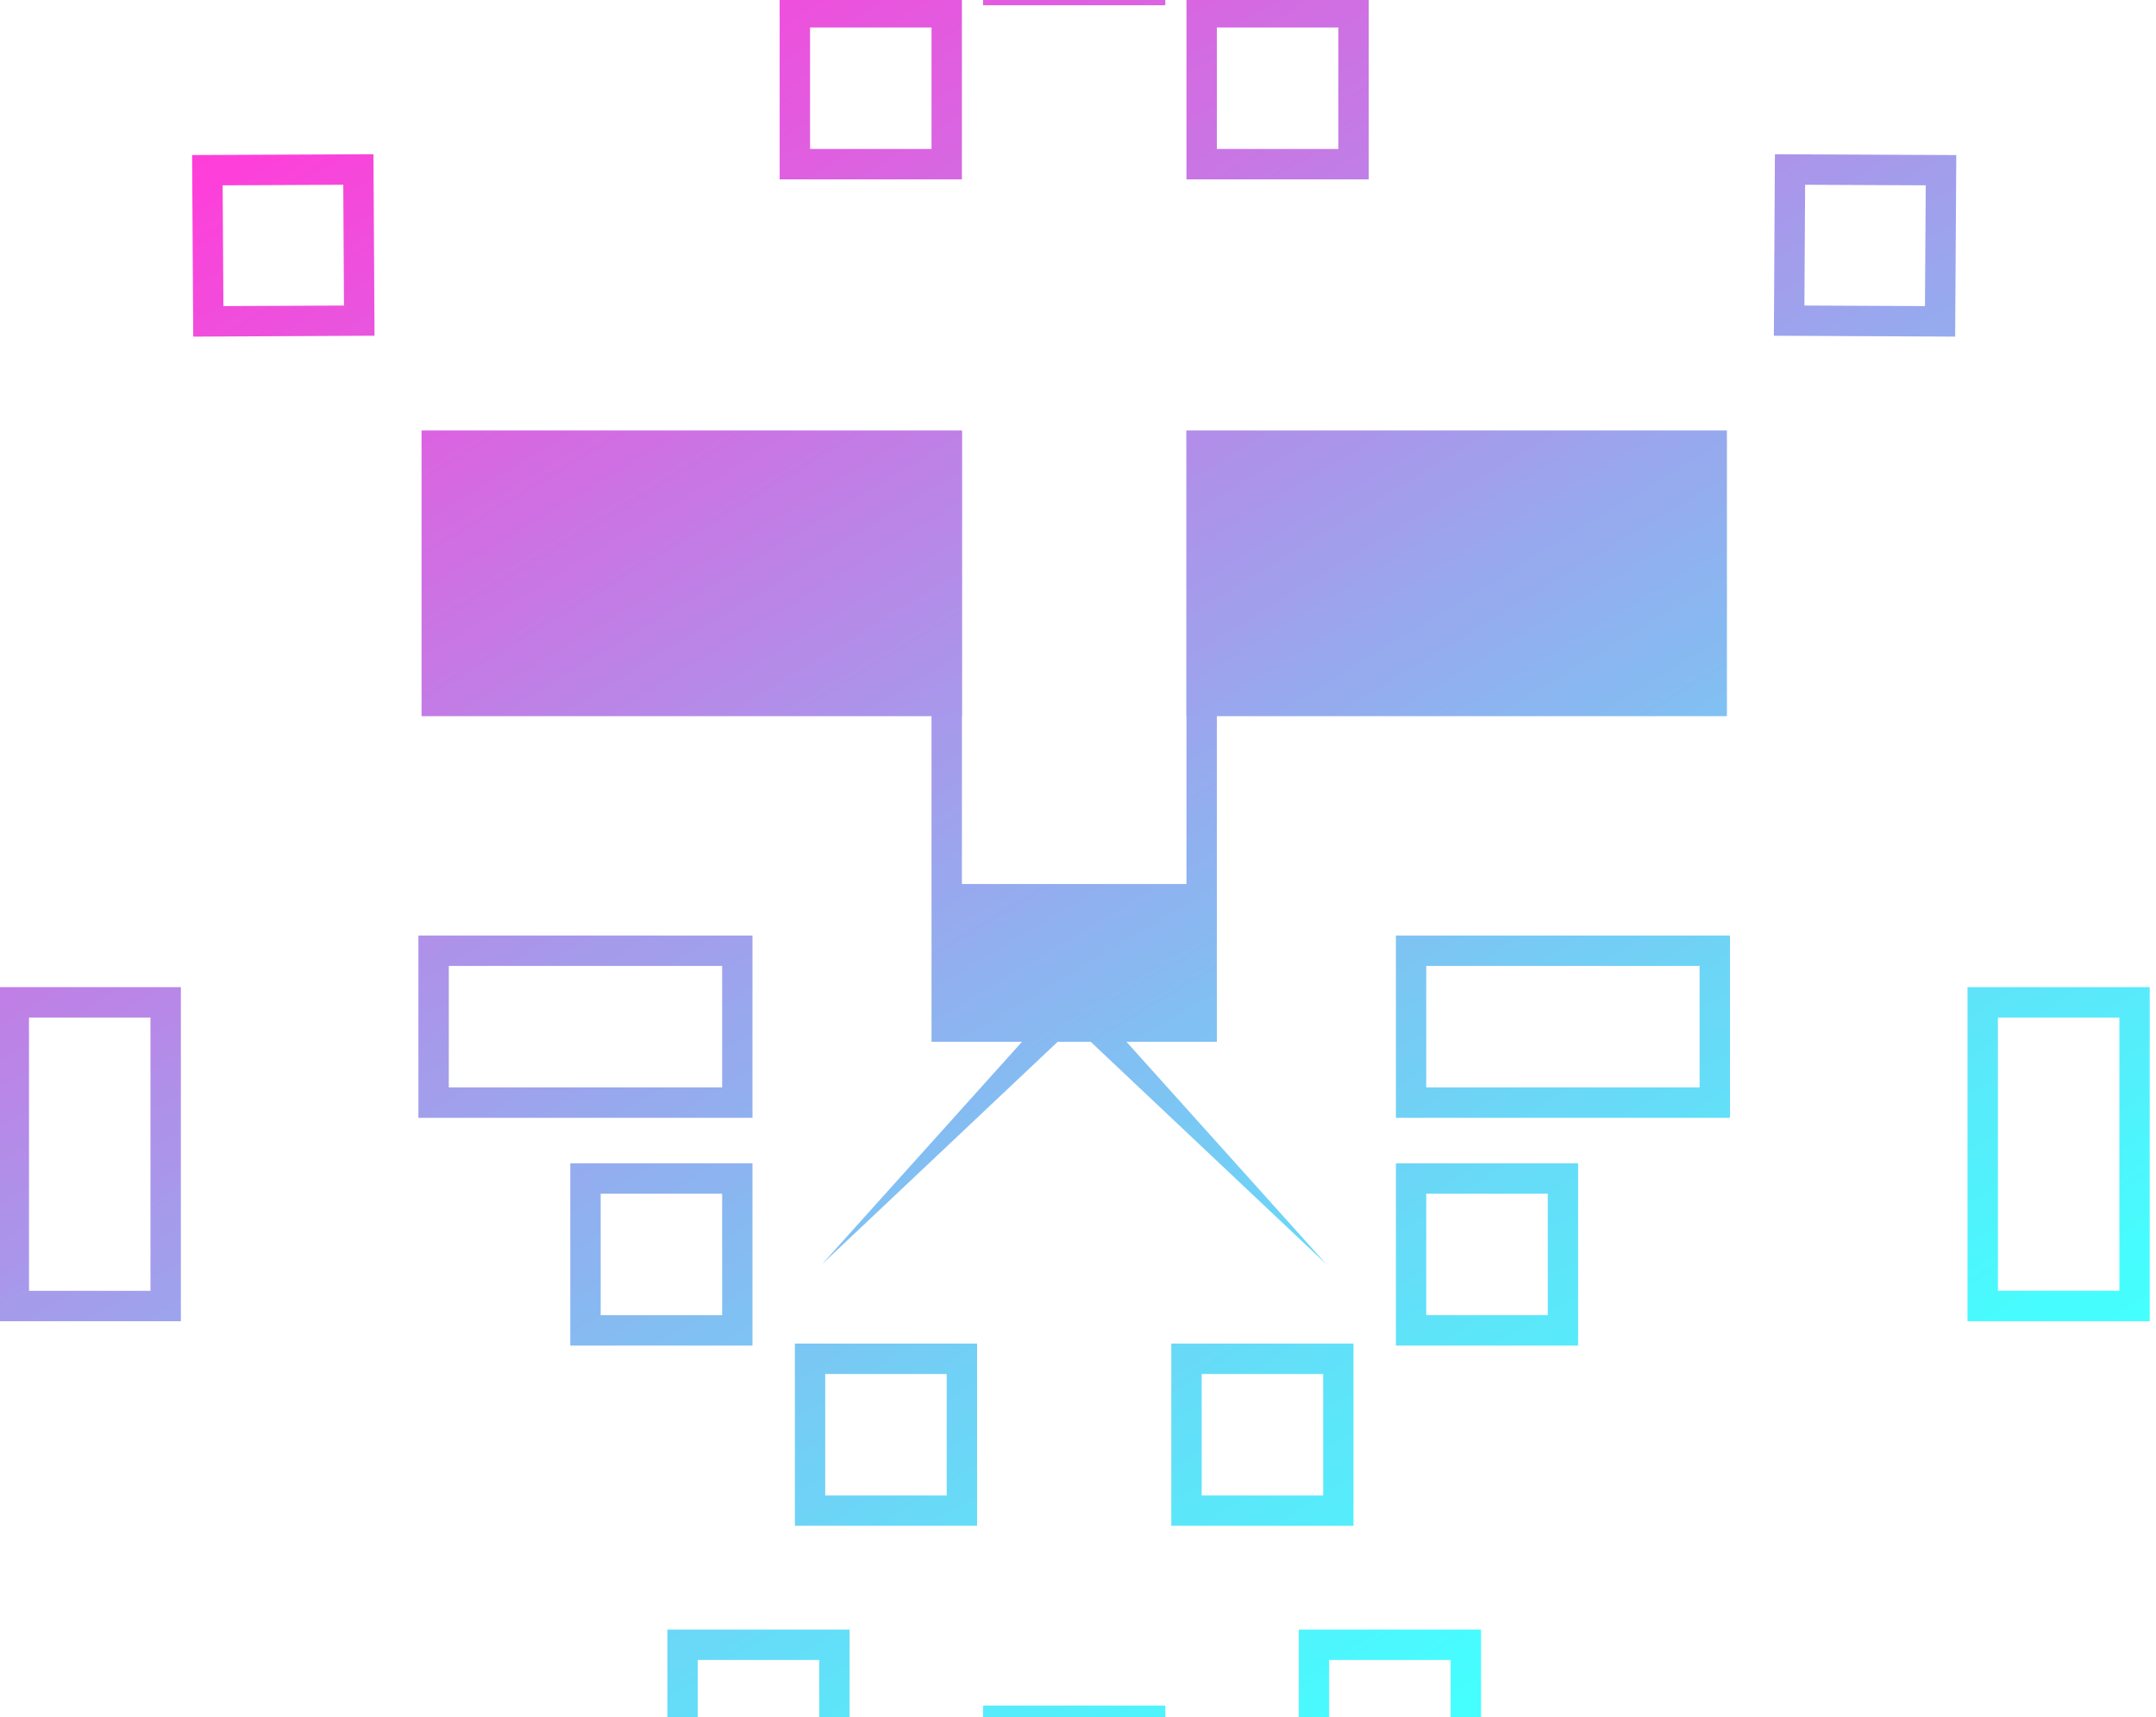 <?xml version="1.0" encoding="UTF-8" standalone="no"?>
<!DOCTYPE svg PUBLIC "-//W3C//DTD SVG 1.1//EN" "http://www.w3.org/Graphics/SVG/1.1/DTD/svg11.dtd">
<svg width="100%" height="100%" viewBox="0 0 565 450" version="1.1" xmlns="http://www.w3.org/2000/svg" xmlns:xlink="http://www.w3.org/1999/xlink" xml:space="preserve" xmlns:serif="http://www.serif.com/" style="fill-rule:evenodd;clip-rule:evenodd;stroke-linejoin:round;stroke-miterlimit:2;">
    <g id="techLion" transform="matrix(0.23,0,0,0.23,-178.498,-184.376)">
        <g>
            <clipPath id="_clip1">
                <path d="M1664.4,798.32L1872.08,798.32L1872.08,832.961L1664.4,832.961L1664.4,798.32ZM1837.44,832.961L1872.08,832.961L1872.08,971.359L1837.44,971.359L1837.44,832.961ZM1664.4,832.961L1699.04,832.961L1699.04,971.359L1664.4,971.359L1664.4,832.961ZM1664.4,971.359L1872.08,971.359L1872.08,1006L1664.4,1006L1664.4,971.359Z"/>
            </clipPath>
            <g clip-path="url(#_clip1)">
                <path d="M1815.64,705.93L1572.01,854.758L1720.84,1098.39L1964.47,949.563L1815.64,705.93Z" style="fill:url(#_Linear2);fill-rule:nonzero;"/>
            </g>
        </g>
        <g>
            <clipPath id="_clip3">
                <path d="M1252.8,1867.6L1633.44,1867.6L1633.44,1902.24L1252.8,1902.24L1252.8,1867.6ZM1598.88,1902.24L1633.44,1902.24L1633.44,2040.64L1598.88,2040.64L1598.88,1902.24ZM1252.8,1902.24L1287.44,1902.24L1287.44,2040.64L1252.8,2040.64L1252.8,1902.24ZM1252.8,2040.64L1633.44,2040.64L1633.44,2075.28L1252.8,2075.28L1252.8,2040.64Z"/>
            </clipPath>
            <g clip-path="url(#_clip3)">
                <path d="M1530,1698.27L1160.41,1924.04L1356.24,2244.61L1725.83,2018.84L1530,1698.27Z" style="fill:url(#_Linear4);fill-rule:nonzero;"/>
            </g>
        </g>
        <g>
            <clipPath id="_clip5">
                <path d="M774.559,1926.4L982.16,1926.4L982.16,1961.04L774.559,1961.04L774.559,1926.4ZM947.52,1961.04L982.16,1961.04L982.16,2272.4L947.52,2272.4L947.52,1961.04ZM774.559,1961.04L809.121,1961.04L809.121,2272.4L774.559,2272.4L774.559,1961.04ZM774.559,2272.4L982.16,2272.4L982.16,2307.04L774.559,2307.04L774.559,2272.4Z"/>
            </clipPath>
            <g clip-path="url(#_clip5)">
                <path d="M925.742,1834.05L605.227,2029.84L830.977,2399.39L1151.49,2203.6L925.742,1834.05Z" style="fill:url(#_Linear6);fill-rule:nonzero;"/>
            </g>
        </g>
        <g>
            <g>
                <clipPath id="_clip7">
                    <path d="M1030.64,1150.4L1029.76,1012.8L1167.2,1012.16L1168,1149.76L1030.64,1150.4ZM1201.6,977.359L994.961,978.32L996.238,1185.2L1202.8,1184.16L1201.6,977.359Z"/>
                </clipPath>
                <g clip-path="url(#_clip7)">
                    <g>
                        <clipPath id="_clip8">
                            <path d="M1030.64,1150.4L1029.76,1012.8L1167.2,1012.16L1168,1149.76L1030.64,1150.4ZM1201.6,977.359L994.961,978.32L996.238,1185.2L1202.8,1184.16L1201.6,977.359"/>
                        </clipPath>
                        <g clip-path="url(#_clip8)">
                            <path d="M1146.32,884.898L902.5,1033.84L1051.44,1277.66L1295.26,1128.72L1146.32,884.898Z" style="fill:url(#_Linear9);fill-rule:nonzero;"/>
                        </g>
                    </g>
                </g>
            </g>
        </g>
        <g>
            <clipPath id="_clip10">
                <path d="M1425.84,2127.2L1633.44,2127.2L1633.44,2161.76L1425.84,2161.76L1425.84,2127.2ZM1598.88,2161.76L1633.44,2161.76L1633.44,2300.16L1598.88,2300.16L1598.88,2161.76ZM1425.84,2161.76L1460.48,2161.76L1460.48,2300.16L1425.84,2300.16L1425.84,2161.76ZM1425.84,2300.16L1633.44,2300.16L1633.44,2334.8L1425.84,2334.8L1425.84,2300.16Z"/>
            </clipPath>
            <g clip-path="url(#_clip10)">
                <path d="M1577.02,2034.85L1333.48,2183.62L1482.26,2427.15L1725.79,2278.38L1577.02,2034.85Z" style="fill:url(#_Linear11);fill-rule:nonzero;"/>
            </g>
        </g>
        <g>
            <clipPath id="_clip12">
                <path d="M1681.76,2332.56L1889.36,2332.56L1889.36,2367.2L1681.76,2367.2L1681.76,2332.56ZM1854.72,2367.2L1889.36,2367.2L1889.36,2505.6L1854.72,2505.6L1854.72,2367.2ZM1681.76,2367.2L1716.32,2367.2L1716.32,2505.6L1681.76,2505.6L1681.76,2367.2ZM1681.76,2505.6L1889.36,2505.6L1889.36,2540.16L1681.76,2540.16L1681.76,2505.6Z"/>
            </clipPath>
            <g clip-path="url(#_clip12)">
                <path d="M1832.94,2240.21L1589.41,2388.98L1738.18,2632.52L1981.72,2483.74L1832.94,2240.21Z" style="fill:url(#_Linear13);fill-rule:nonzero;"/>
            </g>
        </g>
        <g>
            <clipPath id="_clip14">
                <path d="M1536.48,2658.4L1744.08,2658.4L1744.08,2693.04L1536.48,2693.04L1536.48,2658.4ZM1709.52,2693.04L1744.08,2693.04L1744.08,2831.44L1709.52,2831.44L1709.52,2693.04ZM1536.48,2693.04L1571.04,2693.04L1571.04,2831.44L1536.48,2831.44L1536.48,2693.04ZM1536.48,2831.44L1744.08,2831.44L1744.08,2866L1536.48,2866L1536.48,2831.44Z"/>
            </clipPath>
            <g clip-path="url(#_clip14)">
                <path d="M1687.66,2566.05L1444.12,2714.82L1592.9,2958.36L1836.43,2809.58L1687.66,2566.05Z" style="fill:url(#_Linear15);fill-rule:nonzero;"/>
            </g>
        </g>
        <g>
            <g>
                <clipPath id="_clip16">
                    <path d="M1291.04,1582.88L1291.04,1326.96L1837.44,1326.96L1837.44,1582.88L1291.04,1582.88ZM2162.56,1326.96L2708.96,1326.96L2708.96,1582.88L2162.56,1582.88L2162.56,1326.96ZM2162.56,1617.44L2743.52,1617.44L2743.52,1292.32L2127.92,1292.32L2127.92,1808.88L1872.08,1808.88L1872.08,1292.32L1256.48,1292.32L1256.48,1617.44L1837.44,1617.44L1837.44,1988.72L1940.48,1988.72L1712.8,2242L1981.12,1988.72L2018.88,1988.72L2287.2,2242L2059.6,1988.72L2162.56,1988.72L2162.56,1617.44Z"/>
                </clipPath>
                <g clip-path="url(#_clip16)">
                    <g>
                        <clipPath id="_clip17">
                            <path d="M1291.04,1582.88L1291.04,1326.96L1837.44,1326.96L1837.44,1582.88L1291.04,1582.88ZM2162.56,1326.96L2708.96,1326.96L2708.96,1582.88L2162.56,1582.88L2162.56,1326.96ZM2162.56,1617.44L2743.52,1617.44L2743.52,1292.32L2127.92,1292.32L2127.92,1808.88L1872.08,1808.88L1872.08,1292.32L1256.48,1292.32L1256.48,1617.44L1837.44,1617.44L1837.44,1988.72L1940.48,1988.72L1712.8,2242L1981.12,1988.72L2018.88,1988.72L2287.2,2242L2059.6,1988.72L2162.56,1988.72L2162.56,1617.44"/>
                        </clipPath>
                        <g clip-path="url(#_clip17)">
                            <path d="M2339.4,630.785L834,1550.41L1660.6,2903.53L3166,1983.91L2339.4,630.785Z" style="fill:url(#_Linear18);fill-rule:nonzero;"/>
                        </g>
                    </g>
                </g>
            </g>
        </g>
        <g>
            <clipPath id="_clip19">
                <path d="M1896.16,600L2103.84,600L2103.84,634.641L1896.16,634.641L1896.16,600ZM2069.2,634.641L2103.84,634.641L2103.84,773.039L2069.2,773.039L2069.2,634.641ZM1896.16,634.641L1930.8,634.641L1930.8,773.039L1896.16,773.039L1896.16,634.641ZM1896.16,773.039L2103.84,773.039L2103.84,807.602L1896.16,807.602L1896.16,773.039Z"/>
            </clipPath>
            <g clip-path="url(#_clip19)">
                <path d="M2047.4,507.609L1803.81,656.418L1952.6,899.988L2196.2,751.184L2047.4,507.609Z" style="fill:url(#_Linear20);fill-rule:nonzero;"/>
            </g>
        </g>
        <g>
            <clipPath id="_clip21">
                <path d="M2127.92,798.32L2335.6,798.32L2335.6,832.961L2127.92,832.961L2127.92,798.32ZM2300.96,832.961L2335.6,832.961L2335.6,971.359L2300.96,971.359L2300.96,832.961ZM2127.92,832.961L2162.56,832.961L2162.56,971.359L2127.92,971.359L2127.92,832.961ZM2127.92,971.359L2335.6,971.359L2335.6,1006L2127.92,1006L2127.92,971.359Z"/>
            </clipPath>
            <g clip-path="url(#_clip21)">
                <path d="M2279.16,705.93L2035.53,854.758L2184.36,1098.39L2427.99,949.563L2279.16,705.93Z" style="fill:url(#_Linear22);fill-rule:nonzero;"/>
            </g>
        </g>
        <g>
            <clipPath id="_clip23">
                <path d="M2366.56,1867.6L2747.2,1867.6L2747.2,1902.24L2366.56,1902.24L2366.56,1867.6ZM2712.56,1902.24L2747.2,1902.24L2747.2,2040.64L2712.56,2040.64L2712.56,1902.24ZM2366.56,1902.24L2401.12,1902.24L2401.12,2040.64L2366.56,2040.64L2366.56,1902.24ZM2366.56,2040.64L2747.2,2040.64L2747.2,2075.28L2366.56,2075.28L2366.56,2040.64Z"/>
            </clipPath>
            <g clip-path="url(#_clip23)">
                <path d="M2643.76,1698.27L2274.17,1924.04L2470,2244.61L2839.59,2018.84L2643.76,1698.27Z" style="fill:url(#_Linear24);fill-rule:nonzero;"/>
            </g>
        </g>
        <g>
            <clipPath id="_clip25">
                <path d="M3017.84,1926.4L3225.44,1926.4L3225.44,1961.04L3017.84,1961.04L3017.84,1926.4ZM3190.88,1961.04L3225.44,1961.04L3225.44,2272.4L3190.88,2272.4L3190.88,1961.04ZM3017.84,1961.04L3052.48,1961.04L3052.48,2272.4L3017.84,2272.4L3017.84,1961.04ZM3017.84,2272.4L3225.44,2272.4L3225.44,2307.04L3017.84,2307.04L3017.84,2272.4Z"/>
            </clipPath>
            <g clip-path="url(#_clip25)">
                <path d="M3169.02,1834.05L2848.51,2029.84L3074.26,2399.39L3394.77,2203.6L3169.02,1834.05Z" style="fill:url(#_Linear26);fill-rule:nonzero;"/>
            </g>
        </g>
        <g>
            <g>
                <clipPath id="_clip27">
                    <path d="M2969.36,1150.4L2832,1149.76L2832.8,1012.16L2970.24,1012.8L2969.36,1150.4ZM2798.4,977.359L2797.2,1184.16L3003.76,1185.2L3005.04,978.32L2798.4,977.359Z"/>
                </clipPath>
                <g clip-path="url(#_clip27)">
                    <g>
                        <clipPath id="_clip28">
                            <path d="M2969.36,1150.4L2832,1149.76L2832.8,1012.16L2970.24,1012.8L2969.36,1150.4ZM2798.4,977.359L2797.2,1184.16L3003.76,1185.2L3005.04,978.32L2798.4,977.359"/>
                        </clipPath>
                        <g clip-path="url(#_clip28)">
                            <path d="M2948.56,884.898L2704.74,1033.84L2853.68,1277.66L3097.5,1128.72L2948.56,884.898Z" style="fill:url(#_Linear29);fill-rule:nonzero;"/>
                        </g>
                    </g>
                </g>
            </g>
        </g>
        <g>
            <clipPath id="_clip30">
                <path d="M2366.56,2127.2L2574.16,2127.2L2574.16,2161.76L2366.56,2161.76L2366.56,2127.2ZM2539.6,2161.76L2574.16,2161.76L2574.16,2300.16L2539.6,2300.16L2539.6,2161.76ZM2366.56,2161.76L2401.12,2161.76L2401.12,2300.16L2366.56,2300.16L2366.56,2161.76ZM2366.56,2300.16L2574.16,2300.16L2574.16,2334.8L2366.56,2334.8L2366.56,2300.16Z"/>
            </clipPath>
            <g clip-path="url(#_clip30)">
                <path d="M2517.74,2034.85L2274.21,2183.62L2422.98,2427.15L2666.52,2278.38L2517.74,2034.85Z" style="fill:url(#_Linear31);fill-rule:nonzero;"/>
            </g>
        </g>
        <g>
            <clipPath id="_clip32">
                <path d="M1896.16,2744.96L2103.84,2744.96L2103.84,2779.52L1896.16,2779.52L1896.16,2744.96ZM2069.2,2779.52L2103.84,2779.52L2103.84,2917.92L2069.2,2917.92L2069.2,2779.52ZM1896.16,2779.52L1930.8,2779.52L1930.8,2917.92L1896.16,2917.92L1896.16,2779.52ZM1896.16,2917.92L2103.84,2917.92L2103.84,2952.56L1896.16,2952.56L1896.16,2917.92Z"/>
            </clipPath>
            <g clip-path="url(#_clip32)">
                <path d="M2047.4,2652.57L1803.81,2801.38L1952.6,3044.95L2196.2,2896.14L2047.4,2652.57Z" style="fill:url(#_Linear33);fill-rule:nonzero;"/>
            </g>
        </g>
        <g>
            <clipPath id="_clip34">
                <path d="M2110.64,2332.56L2318.24,2332.56L2318.24,2367.2L2110.64,2367.2L2110.64,2332.56ZM2283.68,2367.2L2318.24,2367.2L2318.24,2505.6L2283.68,2505.6L2283.68,2367.2ZM2110.64,2367.2L2145.28,2367.2L2145.28,2505.6L2110.64,2505.6L2110.64,2367.2ZM2110.64,2505.6L2318.24,2505.6L2318.24,2540.16L2110.64,2540.16L2110.64,2505.6Z"/>
            </clipPath>
            <g clip-path="url(#_clip34)">
                <path d="M2261.82,2240.21L2018.29,2388.98L2167.06,2632.52L2410.59,2483.74L2261.82,2240.21Z" style="fill:url(#_Linear35);fill-rule:nonzero;"/>
            </g>
        </g>
        <g>
            <clipPath id="_clip36">
                <path d="M2255.92,2658.4L2463.52,2658.4L2463.52,2693.04L2255.92,2693.04L2255.92,2658.4ZM2428.96,2693.04L2463.52,2693.04L2463.52,2831.44L2428.96,2831.44L2428.96,2693.04ZM2255.92,2693.04L2290.48,2693.04L2290.48,2831.44L2255.92,2831.44L2255.92,2693.04ZM2255.92,2831.44L2463.52,2831.44L2463.52,2866L2255.92,2866L2255.92,2831.44Z"/>
            </clipPath>
            <g clip-path="url(#_clip36)">
                <path d="M2407.1,2566.05L2163.57,2714.82L2312.34,2958.36L2555.88,2809.58L2407.1,2566.05Z" style="fill:url(#_Linear37);fill-rule:nonzero;"/>
            </g>
        </g>
        <g>
            <clipPath id="_clip38">
                <rect x="1256.48" y="1292.32" width="615.598" height="325.121"/>
            </clipPath>
            <g clip-path="url(#_clip38)">
                <path d="M1704.79,1018.46L1111.84,1380.68L1423.78,1891.3L2016.72,1529.09L1704.79,1018.46Z" style="fill:url(#_Linear39);fill-rule:nonzero;"/>
            </g>
        </g>
        <g>
            <clipPath id="_clip40">
                <rect x="2127.92" y="1292.32" width="615.598" height="325.121"/>
            </clipPath>
            <g clip-path="url(#_clip40)">
                <path d="M2576.22,1018.46L1983.29,1380.68L2295.22,1891.3L2888.16,1529.09L2576.22,1018.46Z" style="fill:url(#_Linear41);fill-rule:nonzero;"/>
            </g>
        </g>
    </g>
    <defs>
        <linearGradient id="_Linear2" x1="0" y1="0" x2="1" y2="0" gradientUnits="userSpaceOnUse" gradientTransform="matrix(148.829,243.631,-243.631,148.829,1693.83,780.343)"><stop offset="0" style="stop-color:rgb(238,79,221);stop-opacity:1"/><stop offset="0.03" style="stop-color:rgb(238,79,221);stop-opacity:1"/><stop offset="0.09" style="stop-color:rgb(236,81,221);stop-opacity:1"/><stop offset="0.16" style="stop-color:rgb(235,83,221);stop-opacity:1"/><stop offset="0.25" style="stop-color:rgb(232,85,222);stop-opacity:1"/><stop offset="0.34" style="stop-color:rgb(230,88,222);stop-opacity:1"/><stop offset="0.44" style="stop-color:rgb(227,90,223);stop-opacity:1"/><stop offset="0.53" style="stop-color:rgb(225,93,223);stop-opacity:1"/><stop offset="0.59" style="stop-color:rgb(223,95,224);stop-opacity:1"/><stop offset="0.63" style="stop-color:rgb(223,95,224);stop-opacity:1"/><stop offset="0.75" style="stop-color:rgb(219,99,224);stop-opacity:1"/><stop offset="0.81" style="stop-color:rgb(218,100,225);stop-opacity:1"/><stop offset="0.94" style="stop-color:rgb(214,104,225);stop-opacity:1"/><stop offset="1" style="stop-color:rgb(213,105,226);stop-opacity:1"/></linearGradient>
        <linearGradient id="_Linear4" x1="0" y1="0" x2="1" y2="0" gradientUnits="userSpaceOnUse" gradientTransform="matrix(195.832,320.574,-320.574,195.832,1345.2,1811.15)"><stop offset="0" style="stop-color:rgb(176,144,233);stop-opacity:1"/><stop offset="0.02" style="stop-color:rgb(176,144,233);stop-opacity:1"/><stop offset="0.03" style="stop-color:rgb(175,145,233);stop-opacity:1"/><stop offset="0.05" style="stop-color:rgb(175,145,233);stop-opacity:1"/><stop offset="0.08" style="stop-color:rgb(173,146,234);stop-opacity:1"/><stop offset="0.2" style="stop-color:rgb(169,150,234);stop-opacity:1"/><stop offset="0.27" style="stop-color:rgb(167,152,235);stop-opacity:1"/><stop offset="0.3" style="stop-color:rgb(166,154,235);stop-opacity:1"/><stop offset="0.31" style="stop-color:rgb(166,154,235);stop-opacity:1"/><stop offset="0.33" style="stop-color:rgb(165,155,235);stop-opacity:1"/><stop offset="0.34" style="stop-color:rgb(165,155,235);stop-opacity:1"/><stop offset="0.36" style="stop-color:rgb(164,156,235);stop-opacity:1"/><stop offset="0.38" style="stop-color:rgb(164,156,236);stop-opacity:1"/><stop offset="0.39" style="stop-color:rgb(163,157,236);stop-opacity:1"/><stop offset="0.41" style="stop-color:rgb(163,157,236);stop-opacity:1"/><stop offset="0.42" style="stop-color:rgb(162,158,236);stop-opacity:1"/><stop offset="0.44" style="stop-color:rgb(162,158,236);stop-opacity:1"/><stop offset="0.45" style="stop-color:rgb(161,159,236);stop-opacity:1"/><stop offset="0.47" style="stop-color:rgb(161,159,236);stop-opacity:1"/><stop offset="0.48" style="stop-color:rgb(160,160,236);stop-opacity:1"/><stop offset="0.5" style="stop-color:rgb(160,160,236);stop-opacity:1"/><stop offset="0.52" style="stop-color:rgb(159,161,236);stop-opacity:1"/><stop offset="0.53" style="stop-color:rgb(159,161,237);stop-opacity:1"/><stop offset="0.55" style="stop-color:rgb(158,162,237);stop-opacity:1"/><stop offset="0.56" style="stop-color:rgb(158,162,237);stop-opacity:1"/><stop offset="0.58" style="stop-color:rgb(157,163,237);stop-opacity:1"/><stop offset="0.59" style="stop-color:rgb(157,163,237);stop-opacity:1"/><stop offset="0.61" style="stop-color:rgb(156,164,237);stop-opacity:1"/><stop offset="0.63" style="stop-color:rgb(156,164,237);stop-opacity:1"/><stop offset="0.67" style="stop-color:rgb(154,166,237);stop-opacity:1"/><stop offset="0.98" style="stop-color:rgb(144,176,239);stop-opacity:1"/><stop offset="1" style="stop-color:rgb(144,177,240);stop-opacity:1"/></linearGradient>
        <linearGradient id="_Linear6" x1="0" y1="0" x2="1" y2="0" gradientUnits="userSpaceOnUse" gradientTransform="matrix(225.752,369.553,-369.553,225.752,765.485,1931.94)"><stop offset="0" style="stop-color:rgb(193,126,230);stop-opacity:1"/><stop offset="0.02" style="stop-color:rgb(193,126,230);stop-opacity:1"/><stop offset="0.03" style="stop-color:rgb(192,127,230);stop-opacity:1"/><stop offset="0.05" style="stop-color:rgb(192,127,230);stop-opacity:1"/><stop offset="0.06" style="stop-color:rgb(191,128,230);stop-opacity:1"/><stop offset="0.08" style="stop-color:rgb(191,128,230);stop-opacity:1"/><stop offset="0.11" style="stop-color:rgb(189,130,230);stop-opacity:1"/><stop offset="0.13" style="stop-color:rgb(189,130,231);stop-opacity:1"/><stop offset="0.14" style="stop-color:rgb(188,131,231);stop-opacity:1"/><stop offset="0.16" style="stop-color:rgb(188,131,231);stop-opacity:1"/><stop offset="0.19" style="stop-color:rgb(186,133,231);stop-opacity:1"/><stop offset="0.2" style="stop-color:rgb(186,133,231);stop-opacity:1"/><stop offset="0.22" style="stop-color:rgb(185,134,231);stop-opacity:1"/><stop offset="0.23" style="stop-color:rgb(185,135,231);stop-opacity:1"/><stop offset="0.25" style="stop-color:rgb(184,135,232);stop-opacity:1"/><stop offset="0.27" style="stop-color:rgb(183,136,232);stop-opacity:1"/><stop offset="0.28" style="stop-color:rgb(183,136,232);stop-opacity:1"/><stop offset="0.38" style="stop-color:rgb(179,140,232);stop-opacity:1"/><stop offset="0.41" style="stop-color:rgb(178,141,233);stop-opacity:1"/><stop offset="0.45" style="stop-color:rgb(176,143,233);stop-opacity:1"/><stop offset="0.48" style="stop-color:rgb(175,144,233);stop-opacity:1"/><stop offset="0.5" style="stop-color:rgb(175,145,233);stop-opacity:1"/><stop offset="0.53" style="stop-color:rgb(173,146,234);stop-opacity:1"/><stop offset="0.56" style="stop-color:rgb(172,147,234);stop-opacity:1"/><stop offset="0.61" style="stop-color:rgb(170,149,234);stop-opacity:1"/><stop offset="0.64" style="stop-color:rgb(169,150,234);stop-opacity:1"/><stop offset="0.69" style="stop-color:rgb(167,152,235);stop-opacity:1"/><stop offset="0.72" style="stop-color:rgb(166,154,235);stop-opacity:1"/><stop offset="0.73" style="stop-color:rgb(166,154,235);stop-opacity:1"/><stop offset="0.75" style="stop-color:rgb(165,155,235);stop-opacity:1"/><stop offset="0.77" style="stop-color:rgb(165,155,235);stop-opacity:1"/><stop offset="0.8" style="stop-color:rgb(163,157,236);stop-opacity:1"/><stop offset="0.81" style="stop-color:rgb(163,157,236);stop-opacity:1"/><stop offset="0.83" style="stop-color:rgb(162,158,236);stop-opacity:1"/><stop offset="0.84" style="stop-color:rgb(162,158,236);stop-opacity:1"/><stop offset="0.88" style="stop-color:rgb(160,160,236);stop-opacity:1"/><stop offset="0.89" style="stop-color:rgb(160,160,236);stop-opacity:1"/><stop offset="0.91" style="stop-color:rgb(159,161,236);stop-opacity:1"/><stop offset="0.92" style="stop-color:rgb(159,161,237);stop-opacity:1"/><stop offset="0.98" style="stop-color:rgb(156,164,237);stop-opacity:1"/><stop offset="1" style="stop-color:rgb(156,164,237);stop-opacity:1"/></linearGradient>
        <linearGradient id="_Linear9" x1="0" y1="0" x2="1" y2="0" gradientUnits="userSpaceOnUse" gradientTransform="matrix(148.943,243.818,-243.818,148.943,1024.44,959.352)"><stop offset="0" style="stop-color:rgb(254,62,217);stop-opacity:1"/><stop offset="0.13" style="stop-color:rgb(254,63,218);stop-opacity:1"/><stop offset="0.25" style="stop-color:rgb(250,67,218);stop-opacity:1"/><stop offset="0.28" style="stop-color:rgb(250,68,218);stop-opacity:1"/><stop offset="0.31" style="stop-color:rgb(249,68,219);stop-opacity:1"/><stop offset="0.44" style="stop-color:rgb(245,72,219);stop-opacity:1"/><stop offset="0.47" style="stop-color:rgb(245,73,219);stop-opacity:1"/><stop offset="0.53" style="stop-color:rgb(243,74,220);stop-opacity:1"/><stop offset="0.59" style="stop-color:rgb(241,76,220);stop-opacity:1"/><stop offset="0.66" style="stop-color:rgb(240,78,220);stop-opacity:1"/><stop offset="0.72" style="stop-color:rgb(238,79,221);stop-opacity:1"/><stop offset="0.78" style="stop-color:rgb(236,81,221);stop-opacity:1"/><stop offset="0.84" style="stop-color:rgb(235,83,221);stop-opacity:1"/><stop offset="0.94" style="stop-color:rgb(232,85,222);stop-opacity:1"/><stop offset="1" style="stop-color:rgb(231,87,222);stop-opacity:1"/></linearGradient>
        <linearGradient id="_Linear11" x1="0" y1="0" x2="1" y2="0" gradientUnits="userSpaceOnUse" gradientTransform="matrix(148.771,243.537,-243.537,148.771,1455.25,2109.23)"><stop offset="0" style="stop-color:rgb(149,172,239);stop-opacity:1"/><stop offset="0.03" style="stop-color:rgb(149,172,239);stop-opacity:1"/><stop offset="0.09" style="stop-color:rgb(147,173,239);stop-opacity:1"/><stop offset="0.16" style="stop-color:rgb(145,175,239);stop-opacity:1"/><stop offset="0.22" style="stop-color:rgb(144,177,239);stop-opacity:1"/><stop offset="0.25" style="stop-color:rgb(143,177,240);stop-opacity:1"/><stop offset="0.28" style="stop-color:rgb(142,178,240);stop-opacity:1"/><stop offset="0.38" style="stop-color:rgb(140,180,240);stop-opacity:1"/><stop offset="0.41" style="stop-color:rgb(139,181,240);stop-opacity:1"/><stop offset="0.53" style="stop-color:rgb(136,184,241);stop-opacity:1"/><stop offset="0.63" style="stop-color:rgb(134,187,241);stop-opacity:1"/><stop offset="0.66" style="stop-color:rgb(134,187,242);stop-opacity:1"/><stop offset="0.75" style="stop-color:rgb(131,190,242);stop-opacity:1"/><stop offset="0.78" style="stop-color:rgb(131,190,242);stop-opacity:1"/><stop offset="0.84" style="stop-color:rgb(129,192,242);stop-opacity:1"/><stop offset="0.88" style="stop-color:rgb(128,193,243);stop-opacity:1"/><stop offset="0.91" style="stop-color:rgb(128,193,243);stop-opacity:1"/><stop offset="1" style="stop-color:rgb(125,196,243);stop-opacity:1"/></linearGradient>
        <linearGradient id="_Linear13" x1="0" y1="0" x2="1" y2="0" gradientUnits="userSpaceOnUse" gradientTransform="matrix(148.772,243.537,-243.537,148.772,1711.18,2314.59)"><stop offset="0" style="stop-color:rgb(123,198,244);stop-opacity:1"/><stop offset="0.03" style="stop-color:rgb(123,198,244);stop-opacity:1"/><stop offset="0.19" style="stop-color:rgb(119,202,244);stop-opacity:1"/><stop offset="0.31" style="stop-color:rgb(116,205,245);stop-opacity:1"/><stop offset="0.41" style="stop-color:rgb(114,207,245);stop-opacity:1"/><stop offset="0.44" style="stop-color:rgb(113,208,246);stop-opacity:1"/><stop offset="0.63" style="stop-color:rgb(109,212,246);stop-opacity:1"/><stop offset="0.66" style="stop-color:rgb(108,213,247);stop-opacity:1"/><stop offset="0.75" style="stop-color:rgb(106,215,247);stop-opacity:1"/><stop offset="0.84" style="stop-color:rgb(104,218,247);stop-opacity:1"/><stop offset="0.88" style="stop-color:rgb(104,218,248);stop-opacity:1"/><stop offset="0.94" style="stop-color:rgb(102,220,248);stop-opacity:1"/><stop offset="0.97" style="stop-color:rgb(102,220,248);stop-opacity:1"/><stop offset="1" style="stop-color:rgb(101,221,248);stop-opacity:1"/></linearGradient>
        <linearGradient id="_Linear15" x1="0" y1="0" x2="1" y2="0" gradientUnits="userSpaceOnUse" gradientTransform="matrix(148.773,243.538,-243.538,148.773,1565.9,2640.43)"><stop offset="0" style="stop-color:rgb(107,215,247);stop-opacity:1"/><stop offset="0.03" style="stop-color:rgb(107,215,247);stop-opacity:1"/><stop offset="0.09" style="stop-color:rgb(105,217,247);stop-opacity:1"/><stop offset="0.13" style="stop-color:rgb(105,217,247);stop-opacity:1"/><stop offset="0.16" style="stop-color:rgb(104,218,247);stop-opacity:1"/><stop offset="0.22" style="stop-color:rgb(102,219,248);stop-opacity:1"/><stop offset="0.31" style="stop-color:rgb(100,222,248);stop-opacity:1"/><stop offset="0.34" style="stop-color:rgb(100,222,248);stop-opacity:1"/><stop offset="0.38" style="stop-color:rgb(99,223,248);stop-opacity:1"/><stop offset="0.41" style="stop-color:rgb(98,224,249);stop-opacity:1"/><stop offset="0.44" style="stop-color:rgb(98,224,249);stop-opacity:1"/><stop offset="0.59" style="stop-color:rgb(94,228,249);stop-opacity:1"/><stop offset="0.66" style="stop-color:rgb(93,229,250);stop-opacity:1"/><stop offset="0.97" style="stop-color:rgb(86,236,251);stop-opacity:1"/><stop offset="1" style="stop-color:rgb(86,237,251);stop-opacity:1"/></linearGradient>
        <linearGradient id="_Linear18" x1="0" y1="0" x2="1" y2="0" gradientUnits="userSpaceOnUse" gradientTransform="matrix(826.598,1353.13,-1353.13,826.598,1725.62,1005.73)"><stop offset="0" style="stop-color:rgb(219,99,224);stop-opacity:1"/><stop offset="0" style="stop-color:rgb(219,99,225);stop-opacity:1"/><stop offset="0.01" style="stop-color:rgb(218,100,225);stop-opacity:1"/><stop offset="0.01" style="stop-color:rgb(218,100,225);stop-opacity:1"/><stop offset="0.02" style="stop-color:rgb(217,101,225);stop-opacity:1"/><stop offset="0.02" style="stop-color:rgb(217,102,225);stop-opacity:1"/><stop offset="0.02" style="stop-color:rgb(216,102,225);stop-opacity:1"/><stop offset="0.03" style="stop-color:rgb(215,103,225);stop-opacity:1"/><stop offset="0.03" style="stop-color:rgb(215,103,225);stop-opacity:1"/><stop offset="0.04" style="stop-color:rgb(214,104,225);stop-opacity:1"/><stop offset="0.05" style="stop-color:rgb(212,106,226);stop-opacity:1"/><stop offset="0.06" style="stop-color:rgb(210,108,226);stop-opacity:1"/><stop offset="0.07" style="stop-color:rgb(209,109,226);stop-opacity:1"/><stop offset="0.07" style="stop-color:rgb(209,110,227);stop-opacity:1"/><stop offset="0.08" style="stop-color:rgb(208,110,227);stop-opacity:1"/><stop offset="0.08" style="stop-color:rgb(208,111,227);stop-opacity:1"/><stop offset="0.09" style="stop-color:rgb(207,111,227);stop-opacity:1"/><stop offset="0.1" style="stop-color:rgb(205,113,227);stop-opacity:1"/><stop offset="0.1" style="stop-color:rgb(205,114,227);stop-opacity:1"/><stop offset="0.11" style="stop-color:rgb(204,114,227);stop-opacity:1"/><stop offset="0.11" style="stop-color:rgb(203,115,228);stop-opacity:1"/><stop offset="0.12" style="stop-color:rgb(202,117,228);stop-opacity:1"/><stop offset="0.13" style="stop-color:rgb(202,117,228);stop-opacity:1"/><stop offset="0.13" style="stop-color:rgb(200,118,228);stop-opacity:1"/><stop offset="0.14" style="stop-color:rgb(199,119,228);stop-opacity:1"/><stop offset="0.14" style="stop-color:rgb(199,120,229);stop-opacity:1"/><stop offset="0.15" style="stop-color:rgb(198,121,229);stop-opacity:1"/><stop offset="0.15" style="stop-color:rgb(198,121,229);stop-opacity:1"/><stop offset="0.16" style="stop-color:rgb(197,122,229);stop-opacity:1"/><stop offset="0.16" style="stop-color:rgb(197,122,229);stop-opacity:1"/><stop offset="0.16" style="stop-color:rgb(196,123,229);stop-opacity:1"/><stop offset="0.17" style="stop-color:rgb(195,123,229);stop-opacity:1"/><stop offset="0.18" style="stop-color:rgb(194,125,229);stop-opacity:1"/><stop offset="0.18" style="stop-color:rgb(194,125,230);stop-opacity:1"/><stop offset="0.18" style="stop-color:rgb(193,126,230);stop-opacity:1"/><stop offset="0.19" style="stop-color:rgb(193,126,230);stop-opacity:1"/><stop offset="0.21" style="stop-color:rgb(189,130,230);stop-opacity:1"/><stop offset="0.21" style="stop-color:rgb(189,130,231);stop-opacity:1"/><stop offset="0.22" style="stop-color:rgb(188,131,231);stop-opacity:1"/><stop offset="0.22" style="stop-color:rgb(188,131,231);stop-opacity:1"/><stop offset="0.23" style="stop-color:rgb(186,133,231);stop-opacity:1"/><stop offset="0.24" style="stop-color:rgb(186,134,231);stop-opacity:1"/><stop offset="0.25" style="stop-color:rgb(184,135,231);stop-opacity:1"/><stop offset="0.25" style="stop-color:rgb(184,135,232);stop-opacity:1"/><stop offset="0.25" style="stop-color:rgb(183,136,232);stop-opacity:1"/><stop offset="0.26" style="stop-color:rgb(183,136,232);stop-opacity:1"/><stop offset="0.27" style="stop-color:rgb(181,138,232);stop-opacity:1"/><stop offset="0.27" style="stop-color:rgb(181,139,232);stop-opacity:1"/><stop offset="0.28" style="stop-color:rgb(180,139,232);stop-opacity:1"/><stop offset="0.28" style="stop-color:rgb(180,140,232);stop-opacity:1"/><stop offset="0.29" style="stop-color:rgb(179,140,233);stop-opacity:1"/><stop offset="0.29" style="stop-color:rgb(178,142,233);stop-opacity:1"/><stop offset="0.3" style="stop-color:rgb(177,142,233);stop-opacity:1"/><stop offset="0.3" style="stop-color:rgb(176,143,233);stop-opacity:1"/><stop offset="0.31" style="stop-color:rgb(176,144,233);stop-opacity:1"/><stop offset="0.31" style="stop-color:rgb(175,144,233);stop-opacity:1"/><stop offset="0.32" style="stop-color:rgb(174,145,233);stop-opacity:1"/><stop offset="0.32" style="stop-color:rgb(174,146,234);stop-opacity:1"/><stop offset="0.33" style="stop-color:rgb(173,147,234);stop-opacity:1"/><stop offset="0.33" style="stop-color:rgb(173,147,234);stop-opacity:1"/><stop offset="0.34" style="stop-color:rgb(171,148,234);stop-opacity:1"/><stop offset="0.35" style="stop-color:rgb(170,149,234);stop-opacity:1"/><stop offset="0.35" style="stop-color:rgb(170,150,234);stop-opacity:1"/><stop offset="0.36" style="stop-color:rgb(169,150,234);stop-opacity:1"/><stop offset="0.36" style="stop-color:rgb(168,152,235);stop-opacity:1"/><stop offset="0.37" style="stop-color:rgb(168,152,235);stop-opacity:1"/><stop offset="0.37" style="stop-color:rgb(167,153,235);stop-opacity:1"/><stop offset="0.38" style="stop-color:rgb(167,153,235);stop-opacity:1"/><stop offset="0.38" style="stop-color:rgb(166,154,235);stop-opacity:1"/><stop offset="0.38" style="stop-color:rgb(166,154,235);stop-opacity:1"/><stop offset="0.39" style="stop-color:rgb(165,155,235);stop-opacity:1"/><stop offset="0.39" style="stop-color:rgb(164,155,235);stop-opacity:1"/><stop offset="0.41" style="stop-color:rgb(162,158,236);stop-opacity:1"/><stop offset="0.41" style="stop-color:rgb(162,158,236);stop-opacity:1"/><stop offset="0.42" style="stop-color:rgb(160,160,236);stop-opacity:1"/><stop offset="0.43" style="stop-color:rgb(160,160,236);stop-opacity:1"/><stop offset="0.43" style="stop-color:rgb(159,161,236);stop-opacity:1"/><stop offset="0.43" style="stop-color:rgb(159,162,237);stop-opacity:1"/><stop offset="0.44" style="stop-color:rgb(158,162,237);stop-opacity:1"/><stop offset="0.45" style="stop-color:rgb(156,164,237);stop-opacity:1"/><stop offset="0.45" style="stop-color:rgb(156,164,237);stop-opacity:1"/><stop offset="0.46" style="stop-color:rgb(155,165,237);stop-opacity:1"/><stop offset="0.46" style="stop-color:rgb(155,165,237);stop-opacity:1"/><stop offset="0.46" style="stop-color:rgb(154,166,237);stop-opacity:1"/><stop offset="0.47" style="stop-color:rgb(154,166,238);stop-opacity:1"/><stop offset="0.48" style="stop-color:rgb(153,168,238);stop-opacity:1"/><stop offset="0.48" style="stop-color:rgb(152,168,238);stop-opacity:1"/><stop offset="0.49" style="stop-color:rgb(151,169,238);stop-opacity:1"/><stop offset="0.49" style="stop-color:rgb(151,170,238);stop-opacity:1"/><stop offset="0.5" style="stop-color:rgb(150,170,238);stop-opacity:1"/><stop offset="0.5" style="stop-color:rgb(149,171,238);stop-opacity:1"/><stop offset="0.51" style="stop-color:rgb(149,172,239);stop-opacity:1"/><stop offset="0.52" style="stop-color:rgb(147,173,239);stop-opacity:1"/><stop offset="0.52" style="stop-color:rgb(147,174,239);stop-opacity:1"/><stop offset="0.52" style="stop-color:rgb(146,174,239);stop-opacity:1"/><stop offset="0.54" style="stop-color:rgb(144,176,239);stop-opacity:1"/><stop offset="0.54" style="stop-color:rgb(144,177,240);stop-opacity:1"/><stop offset="0.55" style="stop-color:rgb(143,177,240);stop-opacity:1"/><stop offset="0.55" style="stop-color:rgb(142,178,240);stop-opacity:1"/><stop offset="0.56" style="stop-color:rgb(142,179,240);stop-opacity:1"/><stop offset="0.56" style="stop-color:rgb(141,179,240);stop-opacity:1"/><stop offset="0.58" style="stop-color:rgb(139,182,240);stop-opacity:1"/><stop offset="0.58" style="stop-color:rgb(139,182,241);stop-opacity:1"/><stop offset="0.59" style="stop-color:rgb(138,183,241);stop-opacity:1"/><stop offset="0.59" style="stop-color:rgb(138,183,241);stop-opacity:1"/><stop offset="0.59" style="stop-color:rgb(137,184,241);stop-opacity:1"/><stop offset="0.6" style="stop-color:rgb(137,184,241);stop-opacity:1"/><stop offset="0.61" style="stop-color:rgb(135,185,241);stop-opacity:1"/><stop offset="0.61" style="stop-color:rgb(134,186,241);stop-opacity:1"/><stop offset="0.62" style="stop-color:rgb(134,187,241);stop-opacity:1"/><stop offset="0.62" style="stop-color:rgb(133,187,242);stop-opacity:1"/><stop offset="0.63" style="stop-color:rgb(132,189,242);stop-opacity:1"/><stop offset="0.63" style="stop-color:rgb(132,189,242);stop-opacity:1"/><stop offset="0.64" style="stop-color:rgb(131,190,242);stop-opacity:1"/><stop offset="0.64" style="stop-color:rgb(131,190,242);stop-opacity:1"/><stop offset="0.65" style="stop-color:rgb(129,192,242);stop-opacity:1"/><stop offset="0.66" style="stop-color:rgb(129,192,243);stop-opacity:1"/><stop offset="0.66" style="stop-color:rgb(128,193,243);stop-opacity:1"/><stop offset="0.66" style="stop-color:rgb(128,193,243);stop-opacity:1"/><stop offset="0.67" style="stop-color:rgb(127,194,243);stop-opacity:1"/><stop offset="0.67" style="stop-color:rgb(127,194,243);stop-opacity:1"/><stop offset="0.68" style="stop-color:rgb(126,195,243);stop-opacity:1"/><stop offset="0.68" style="stop-color:rgb(126,195,243);stop-opacity:1"/><stop offset="0.68" style="stop-color:rgb(125,196,243);stop-opacity:1"/><stop offset="0.69" style="stop-color:rgb(125,196,243);stop-opacity:1"/><stop offset="0.69" style="stop-color:rgb(124,197,243);stop-opacity:1"/><stop offset="0.7" style="stop-color:rgb(124,197,244);stop-opacity:1"/><stop offset="0.71" style="stop-color:rgb(122,199,244);stop-opacity:1"/><stop offset="0.71" style="stop-color:rgb(122,200,244);stop-opacity:1"/><stop offset="0.71" style="stop-color:rgb(121,200,244);stop-opacity:1"/><stop offset="0.72" style="stop-color:rgb(120,201,244);stop-opacity:1"/><stop offset="0.73" style="stop-color:rgb(120,202,244);stop-opacity:1"/><stop offset="0.73" style="stop-color:rgb(119,202,244);stop-opacity:1"/><stop offset="0.74" style="stop-color:rgb(118,203,245);stop-opacity:1"/><stop offset="0.74" style="stop-color:rgb(118,204,245);stop-opacity:1"/><stop offset="0.75" style="stop-color:rgb(117,204,245);stop-opacity:1"/><stop offset="0.75" style="stop-color:rgb(116,205,245);stop-opacity:1"/><stop offset="0.76" style="stop-color:rgb(116,206,245);stop-opacity:1"/><stop offset="0.76" style="stop-color:rgb(115,206,245);stop-opacity:1"/><stop offset="0.77" style="stop-color:rgb(114,207,245);stop-opacity:1"/><stop offset="0.77" style="stop-color:rgb(114,208,246);stop-opacity:1"/><stop offset="0.78" style="stop-color:rgb(113,208,246);stop-opacity:1"/><stop offset="0.79" style="stop-color:rgb(112,209,246);stop-opacity:1"/><stop offset="0.79" style="stop-color:rgb(112,210,246);stop-opacity:1"/><stop offset="0.79" style="stop-color:rgb(111,210,246);stop-opacity:1"/><stop offset="0.8" style="stop-color:rgb(110,211,246);stop-opacity:1"/><stop offset="0.8" style="stop-color:rgb(110,212,246);stop-opacity:1"/><stop offset="0.81" style="stop-color:rgb(109,212,246);stop-opacity:1"/><stop offset="0.81" style="stop-color:rgb(109,213,246);stop-opacity:1"/><stop offset="0.82" style="stop-color:rgb(108,213,247);stop-opacity:1"/><stop offset="0.82" style="stop-color:rgb(108,214,247);stop-opacity:1"/><stop offset="0.82" style="stop-color:rgb(107,214,247);stop-opacity:1"/><stop offset="0.83" style="stop-color:rgb(106,215,247);stop-opacity:1"/><stop offset="0.84" style="stop-color:rgb(106,216,247);stop-opacity:1"/><stop offset="0.84" style="stop-color:rgb(105,216,247);stop-opacity:1"/><stop offset="0.84" style="stop-color:rgb(105,217,247);stop-opacity:1"/><stop offset="0.85" style="stop-color:rgb(104,217,247);stop-opacity:1"/><stop offset="0.86" style="stop-color:rgb(103,218,248);stop-opacity:1"/><stop offset="0.98" style="stop-color:rgb(89,233,250);stop-opacity:1"/><stop offset="0.98" style="stop-color:rgb(88,234,251);stop-opacity:1"/><stop offset="1" style="stop-color:rgb(87,236,251);stop-opacity:1"/></linearGradient>
        <linearGradient id="_Linear20" x1="0" y1="0" x2="1" y2="0" gradientUnits="userSpaceOnUse" gradientTransform="matrix(148.793,243.573,-243.573,148.793,1925.61,582.012)"><stop offset="0" style="stop-color:rgb(243,74,220);stop-opacity:1"/><stop offset="0.13" style="stop-color:rgb(240,77,220);stop-opacity:1"/><stop offset="0.19" style="stop-color:rgb(238,79,221);stop-opacity:1"/><stop offset="0.31" style="stop-color:rgb(235,82,221);stop-opacity:1"/><stop offset="0.34" style="stop-color:rgb(234,83,222);stop-opacity:1"/><stop offset="0.53" style="stop-color:rgb(229,88,222);stop-opacity:1"/><stop offset="0.69" style="stop-color:rgb(225,93,223);stop-opacity:1"/><stop offset="0.72" style="stop-color:rgb(225,93,223);stop-opacity:1"/><stop offset="0.84" style="stop-color:rgb(221,97,224);stop-opacity:1"/><stop offset="0.91" style="stop-color:rgb(220,98,224);stop-opacity:1"/><stop offset="1" style="stop-color:rgb(217,101,225);stop-opacity:1"/></linearGradient>
        <linearGradient id="_Linear22" x1="0" y1="0" x2="1" y2="0" gradientUnits="userSpaceOnUse" gradientTransform="matrix(148.83,243.632,-243.632,148.83,2157.35,780.343)"><stop offset="0" style="stop-color:rgb(216,102,225);stop-opacity:1"/><stop offset="0.03" style="stop-color:rgb(216,102,225);stop-opacity:1"/><stop offset="0.09" style="stop-color:rgb(214,104,225);stop-opacity:1"/><stop offset="0.19" style="stop-color:rgb(212,106,226);stop-opacity:1"/><stop offset="0.25" style="stop-color:rgb(210,108,226);stop-opacity:1"/><stop offset="0.28" style="stop-color:rgb(210,109,226);stop-opacity:1"/><stop offset="0.38" style="stop-color:rgb(207,111,227);stop-opacity:1"/><stop offset="0.41" style="stop-color:rgb(206,112,227);stop-opacity:1"/><stop offset="0.47" style="stop-color:rgb(205,114,227);stop-opacity:1"/><stop offset="0.53" style="stop-color:rgb(203,115,228);stop-opacity:1"/><stop offset="0.56" style="stop-color:rgb(202,116,228);stop-opacity:1"/><stop offset="0.66" style="stop-color:rgb(200,119,228);stop-opacity:1"/><stop offset="0.72" style="stop-color:rgb(198,120,229);stop-opacity:1"/><stop offset="0.88" style="stop-color:rgb(194,125,229);stop-opacity:1"/><stop offset="0.91" style="stop-color:rgb(194,125,230);stop-opacity:1"/><stop offset="1" style="stop-color:rgb(191,128,230);stop-opacity:1"/></linearGradient>
        <linearGradient id="_Linear24" x1="0" y1="0" x2="1" y2="0" gradientUnits="userSpaceOnUse" gradientTransform="matrix(195.833,320.575,-320.575,195.833,2458.96,1811.15)"><stop offset="0" style="stop-color:rgb(126,195,243);stop-opacity:1"/><stop offset="0.03" style="stop-color:rgb(126,195,243);stop-opacity:1"/><stop offset="0.09" style="stop-color:rgb(124,197,243);stop-opacity:1"/><stop offset="0.25" style="stop-color:rgb(119,202,244);stop-opacity:1"/><stop offset="0.38" style="stop-color:rgb(115,206,245);stop-opacity:1"/><stop offset="0.41" style="stop-color:rgb(115,207,245);stop-opacity:1"/><stop offset="0.59" style="stop-color:rgb(109,213,246);stop-opacity:1"/><stop offset="0.75" style="stop-color:rgb(104,218,247);stop-opacity:1"/><stop offset="0.78" style="stop-color:rgb(103,218,248);stop-opacity:1"/><stop offset="0.81" style="stop-color:rgb(102,219,248);stop-opacity:1"/><stop offset="0.94" style="stop-color:rgb(99,223,248);stop-opacity:1"/><stop offset="1" style="stop-color:rgb(97,225,249);stop-opacity:1"/></linearGradient>
        <linearGradient id="_Linear26" x1="0" y1="0" x2="1" y2="0" gradientUnits="userSpaceOnUse" gradientTransform="matrix(225.751,369.551,-369.551,225.751,3008.76,1931.95)"><stop offset="0" style="stop-color:rgb(96,227,249);stop-opacity:1"/><stop offset="0.02" style="stop-color:rgb(95,227,249);stop-opacity:1"/><stop offset="0.03" style="stop-color:rgb(95,227,249);stop-opacity:1"/><stop offset="0.05" style="stop-color:rgb(94,228,249);stop-opacity:1"/><stop offset="0.06" style="stop-color:rgb(94,228,249);stop-opacity:1"/><stop offset="0.08" style="stop-color:rgb(93,229,250);stop-opacity:1"/><stop offset="0.09" style="stop-color:rgb(93,229,250);stop-opacity:1"/><stop offset="0.2" style="stop-color:rgb(89,233,250);stop-opacity:1"/><stop offset="0.22" style="stop-color:rgb(89,234,250);stop-opacity:1"/><stop offset="0.23" style="stop-color:rgb(88,234,251);stop-opacity:1"/><stop offset="0.36" style="stop-color:rgb(84,238,251);stop-opacity:1"/><stop offset="0.38" style="stop-color:rgb(84,239,251);stop-opacity:1"/><stop offset="0.41" style="stop-color:rgb(83,239,252);stop-opacity:1"/><stop offset="0.53" style="stop-color:rgb(79,243,252);stop-opacity:1"/><stop offset="0.59" style="stop-color:rgb(77,245,253);stop-opacity:1"/><stop offset="0.72" style="stop-color:rgb(74,249,253);stop-opacity:1"/><stop offset="0.81" style="stop-color:rgb(71,252,254);stop-opacity:1"/><stop offset="0.84" style="stop-color:rgb(71,252,254);stop-opacity:1"/><stop offset="0.88" style="stop-color:rgb(70,253,254);stop-opacity:1"/><stop offset="1" style="stop-color:rgb(69,254,254);stop-opacity:1"/></linearGradient>
        <linearGradient id="_Linear29" x1="0" y1="0" x2="1" y2="0" gradientUnits="userSpaceOnUse" gradientTransform="matrix(148.943,243.818,-243.818,148.943,2826.67,959.358)"><stop offset="0" style="stop-color:rgb(172,148,234);stop-opacity:1"/><stop offset="0.03" style="stop-color:rgb(171,148,234);stop-opacity:1"/><stop offset="0.13" style="stop-color:rgb(169,151,234);stop-opacity:1"/><stop offset="0.16" style="stop-color:rgb(168,151,235);stop-opacity:1"/><stop offset="0.31" style="stop-color:rgb(164,155,235);stop-opacity:1"/><stop offset="0.44" style="stop-color:rgb(161,159,236);stop-opacity:1"/><stop offset="0.47" style="stop-color:rgb(161,159,236);stop-opacity:1"/><stop offset="0.53" style="stop-color:rgb(159,161,236);stop-opacity:1"/><stop offset="0.63" style="stop-color:rgb(157,163,237);stop-opacity:1"/><stop offset="0.72" style="stop-color:rgb(154,166,237);stop-opacity:1"/><stop offset="0.78" style="stop-color:rgb(153,167,238);stop-opacity:1"/><stop offset="0.94" style="stop-color:rgb(149,171,238);stop-opacity:1"/><stop offset="0.97" style="stop-color:rgb(148,172,239);stop-opacity:1"/><stop offset="1" style="stop-color:rgb(148,173,239);stop-opacity:1"/></linearGradient>
        <linearGradient id="_Linear31" x1="0" y1="0" x2="1" y2="0" gradientUnits="userSpaceOnUse" gradientTransform="matrix(148.772,243.538,-243.538,148.772,2395.97,2109.23)"><stop offset="0" style="stop-color:rgb(109,213,247);stop-opacity:1"/><stop offset="0.03" style="stop-color:rgb(108,213,247);stop-opacity:1"/><stop offset="0.16" style="stop-color:rgb(105,216,247);stop-opacity:1"/><stop offset="0.22" style="stop-color:rgb(104,218,247);stop-opacity:1"/><stop offset="0.25" style="stop-color:rgb(103,219,248);stop-opacity:1"/><stop offset="0.28" style="stop-color:rgb(103,219,248);stop-opacity:1"/><stop offset="0.34" style="stop-color:rgb(101,221,248);stop-opacity:1"/><stop offset="0.38" style="stop-color:rgb(101,221,248);stop-opacity:1"/><stop offset="0.44" style="stop-color:rgb(99,223,248);stop-opacity:1"/><stop offset="0.5" style="stop-color:rgb(98,224,249);stop-opacity:1"/><stop offset="0.56" style="stop-color:rgb(96,226,249);stop-opacity:1"/><stop offset="0.59" style="stop-color:rgb(96,226,249);stop-opacity:1"/><stop offset="0.66" style="stop-color:rgb(94,228,249);stop-opacity:1"/><stop offset="0.69" style="stop-color:rgb(94,228,249);stop-opacity:1"/><stop offset="0.75" style="stop-color:rgb(92,230,250);stop-opacity:1"/><stop offset="0.78" style="stop-color:rgb(92,230,250);stop-opacity:1"/><stop offset="0.84" style="stop-color:rgb(90,232,250);stop-opacity:1"/><stop offset="1" style="stop-color:rgb(87,235,251);stop-opacity:1"/></linearGradient>
        <linearGradient id="_Linear33" x1="0" y1="0" x2="1" y2="0" gradientUnits="userSpaceOnUse" gradientTransform="matrix(148.794,243.574,-243.574,148.794,1925.6,2726.98)"><stop offset="0" style="stop-color:rgb(87,235,251);stop-opacity:1"/><stop offset="0.16" style="stop-color:rgb(84,238,251);stop-opacity:1"/><stop offset="0.34" style="stop-color:rgb(80,242,252);stop-opacity:1"/><stop offset="0.41" style="stop-color:rgb(79,243,252);stop-opacity:1"/><stop offset="0.44" style="stop-color:rgb(79,244,252);stop-opacity:1"/><stop offset="0.5" style="stop-color:rgb(77,245,253);stop-opacity:1"/><stop offset="0.56" style="stop-color:rgb(76,247,253);stop-opacity:1"/><stop offset="0.59" style="stop-color:rgb(76,247,253);stop-opacity:1"/><stop offset="0.66" style="stop-color:rgb(74,248,253);stop-opacity:1"/><stop offset="0.69" style="stop-color:rgb(74,249,253);stop-opacity:1"/><stop offset="0.72" style="stop-color:rgb(73,250,254);stop-opacity:1"/><stop offset="0.75" style="stop-color:rgb(73,250,254);stop-opacity:1"/><stop offset="0.78" style="stop-color:rgb(72,251,254);stop-opacity:1"/><stop offset="0.81" style="stop-color:rgb(72,251,254);stop-opacity:1"/><stop offset="0.84" style="stop-color:rgb(71,252,254);stop-opacity:1"/><stop offset="0.88" style="stop-color:rgb(71,252,254);stop-opacity:1"/><stop offset="0.91" style="stop-color:rgb(70,253,254);stop-opacity:1"/><stop offset="0.94" style="stop-color:rgb(70,253,254);stop-opacity:1"/><stop offset="1" style="stop-color:rgb(69,254,254);stop-opacity:1"/></linearGradient>
        <linearGradient id="_Linear35" x1="0" y1="0" x2="1" y2="0" gradientUnits="userSpaceOnUse" gradientTransform="matrix(148.772,243.537,-243.537,148.772,2140.06,2314.59)"><stop offset="0" style="stop-color:rgb(105,217,247);stop-opacity:1"/><stop offset="0.03" style="stop-color:rgb(105,217,247);stop-opacity:1"/><stop offset="0.06" style="stop-color:rgb(104,218,247);stop-opacity:1"/><stop offset="0.09" style="stop-color:rgb(104,218,248);stop-opacity:1"/><stop offset="0.19" style="stop-color:rgb(101,220,248);stop-opacity:1"/><stop offset="0.28" style="stop-color:rgb(99,223,248);stop-opacity:1"/><stop offset="0.31" style="stop-color:rgb(99,223,248);stop-opacity:1"/><stop offset="0.38" style="stop-color:rgb(97,225,249);stop-opacity:1"/><stop offset="0.41" style="stop-color:rgb(97,225,249);stop-opacity:1"/><stop offset="0.47" style="stop-color:rgb(95,227,249);stop-opacity:1"/><stop offset="0.75" style="stop-color:rgb(89,233,250);stop-opacity:1"/><stop offset="0.78" style="stop-color:rgb(89,234,250);stop-opacity:1"/><stop offset="0.81" style="stop-color:rgb(88,234,251);stop-opacity:1"/><stop offset="1" style="stop-color:rgb(84,238,251);stop-opacity:1"/></linearGradient>
        <linearGradient id="_Linear37" x1="0" y1="0" x2="1" y2="0" gradientUnits="userSpaceOnUse" gradientTransform="matrix(148.773,243.538,-243.538,148.773,2285.34,2640.43)"><stop offset="0" style="stop-color:rgb(79,244,252);stop-opacity:1"/><stop offset="0.03" style="stop-color:rgb(79,244,252);stop-opacity:1"/><stop offset="0.06" style="stop-color:rgb(78,245,253);stop-opacity:1"/><stop offset="0.09" style="stop-color:rgb(78,245,253);stop-opacity:1"/><stop offset="0.16" style="stop-color:rgb(76,246,253);stop-opacity:1"/><stop offset="0.22" style="stop-color:rgb(75,248,253);stop-opacity:1"/><stop offset="0.25" style="stop-color:rgb(75,248,253);stop-opacity:1"/><stop offset="0.28" style="stop-color:rgb(74,249,253);stop-opacity:1"/><stop offset="0.31" style="stop-color:rgb(73,249,254);stop-opacity:1"/><stop offset="0.38" style="stop-color:rgb(72,251,254);stop-opacity:1"/><stop offset="0.41" style="stop-color:rgb(72,251,254);stop-opacity:1"/><stop offset="0.44" style="stop-color:rgb(71,252,254);stop-opacity:1"/><stop offset="0.47" style="stop-color:rgb(71,252,254);stop-opacity:1"/><stop offset="0.56" style="stop-color:rgb(69,254,254);stop-opacity:1"/><stop offset="0.63" style="stop-color:rgb(69,254,254);stop-opacity:1"/><stop offset="1" style="stop-color:rgb(68,254,254);stop-opacity:1"/></linearGradient>
        <linearGradient id="_Linear39" x1="0" y1="0" x2="1" y2="0" gradientUnits="userSpaceOnUse" gradientTransform="matrix(311.931,510.625,-510.625,311.931,1408.32,1199.57)"><stop offset="0" style="stop-color:rgb(219,99,224);stop-opacity:1"/><stop offset="0.02" style="stop-color:rgb(219,99,225);stop-opacity:1"/><stop offset="0.06" style="stop-color:rgb(216,102,225);stop-opacity:1"/><stop offset="0.09" style="stop-color:rgb(215,104,225);stop-opacity:1"/><stop offset="0.11" style="stop-color:rgb(214,104,226);stop-opacity:1"/><stop offset="0.16" style="stop-color:rgb(211,107,226);stop-opacity:1"/><stop offset="0.19" style="stop-color:rgb(210,109,226);stop-opacity:1"/><stop offset="0.22" style="stop-color:rgb(208,110,227);stop-opacity:1"/><stop offset="0.27" style="stop-color:rgb(205,113,227);stop-opacity:1"/><stop offset="0.28" style="stop-color:rgb(205,114,227);stop-opacity:1"/><stop offset="0.34" style="stop-color:rgb(201,117,228);stop-opacity:1"/><stop offset="0.36" style="stop-color:rgb(200,118,228);stop-opacity:1"/><stop offset="0.38" style="stop-color:rgb(200,119,228);stop-opacity:1"/><stop offset="0.45" style="stop-color:rgb(195,123,229);stop-opacity:1"/><stop offset="0.47" style="stop-color:rgb(195,124,229);stop-opacity:1"/><stop offset="0.55" style="stop-color:rgb(190,129,230);stop-opacity:1"/><stop offset="0.56" style="stop-color:rgb(190,129,230);stop-opacity:1"/><stop offset="0.64" style="stop-color:rgb(185,134,231);stop-opacity:1"/><stop offset="0.66" style="stop-color:rgb(185,135,231);stop-opacity:1"/><stop offset="0.67" style="stop-color:rgb(184,135,232);stop-opacity:1"/><stop offset="0.72" style="stop-color:rgb(181,138,232);stop-opacity:1"/><stop offset="0.75" style="stop-color:rgb(180,140,232);stop-opacity:1"/><stop offset="0.78" style="stop-color:rgb(178,141,233);stop-opacity:1"/><stop offset="0.81" style="stop-color:rgb(176,143,233);stop-opacity:1"/><stop offset="0.84" style="stop-color:rgb(175,145,233);stop-opacity:1"/><stop offset="0.88" style="stop-color:rgb(173,146,234);stop-opacity:1"/><stop offset="0.89" style="stop-color:rgb(172,147,234);stop-opacity:1"/><stop offset="0.95" style="stop-color:rgb(169,151,234);stop-opacity:1"/><stop offset="0.97" style="stop-color:rgb(168,151,235);stop-opacity:1"/><stop offset="0.98" style="stop-color:rgb(167,152,235);stop-opacity:1"/><stop offset="1" style="stop-color:rgb(167,153,235);stop-opacity:1"/></linearGradient>
        <linearGradient id="_Linear41" x1="0" y1="0" x2="1" y2="0" gradientUnits="userSpaceOnUse" gradientTransform="matrix(311.931,510.624,-510.624,311.931,2279.76,1199.57)"><stop offset="0" style="stop-color:rgb(179,141,233);stop-opacity:1"/><stop offset="0.02" style="stop-color:rgb(178,141,233);stop-opacity:1"/><stop offset="0.08" style="stop-color:rgb(175,144,233);stop-opacity:1"/><stop offset="0.09" style="stop-color:rgb(174,145,233);stop-opacity:1"/><stop offset="0.17" style="stop-color:rgb(170,149,234);stop-opacity:1"/><stop offset="0.19" style="stop-color:rgb(169,150,234);stop-opacity:1"/><stop offset="0.27" style="stop-color:rgb(165,154,235);stop-opacity:1"/><stop offset="0.28" style="stop-color:rgb(165,155,235);stop-opacity:1"/><stop offset="0.34" style="stop-color:rgb(161,159,236);stop-opacity:1"/><stop offset="0.36" style="stop-color:rgb(161,159,236);stop-opacity:1"/><stop offset="0.38" style="stop-color:rgb(160,160,236);stop-opacity:1"/><stop offset="0.42" style="stop-color:rgb(157,163,237);stop-opacity:1"/><stop offset="0.45" style="stop-color:rgb(156,164,237);stop-opacity:1"/><stop offset="0.48" style="stop-color:rgb(154,166,237);stop-opacity:1"/><stop offset="0.5" style="stop-color:rgb(153,167,238);stop-opacity:1"/><stop offset="0.58" style="stop-color:rgb(149,171,238);stop-opacity:1"/><stop offset="0.64" style="stop-color:rgb(146,174,239);stop-opacity:1"/><stop offset="0.66" style="stop-color:rgb(145,175,239);stop-opacity:1"/><stop offset="0.67" style="stop-color:rgb(145,176,239);stop-opacity:1"/><stop offset="0.72" style="stop-color:rgb(142,178,240);stop-opacity:1"/><stop offset="0.73" style="stop-color:rgb(141,179,240);stop-opacity:1"/><stop offset="0.78" style="stop-color:rgb(139,182,240);stop-opacity:1"/><stop offset="0.8" style="stop-color:rgb(138,182,241);stop-opacity:1"/><stop offset="0.88" style="stop-color:rgb(134,186,241);stop-opacity:1"/><stop offset="0.94" style="stop-color:rgb(131,190,242);stop-opacity:1"/><stop offset="0.95" style="stop-color:rgb(131,190,242);stop-opacity:1"/><stop offset="0.98" style="stop-color:rgb(129,192,242);stop-opacity:1"/><stop offset="1" style="stop-color:rgb(128,193,243);stop-opacity:1"/></linearGradient>
    </defs>
</svg>
